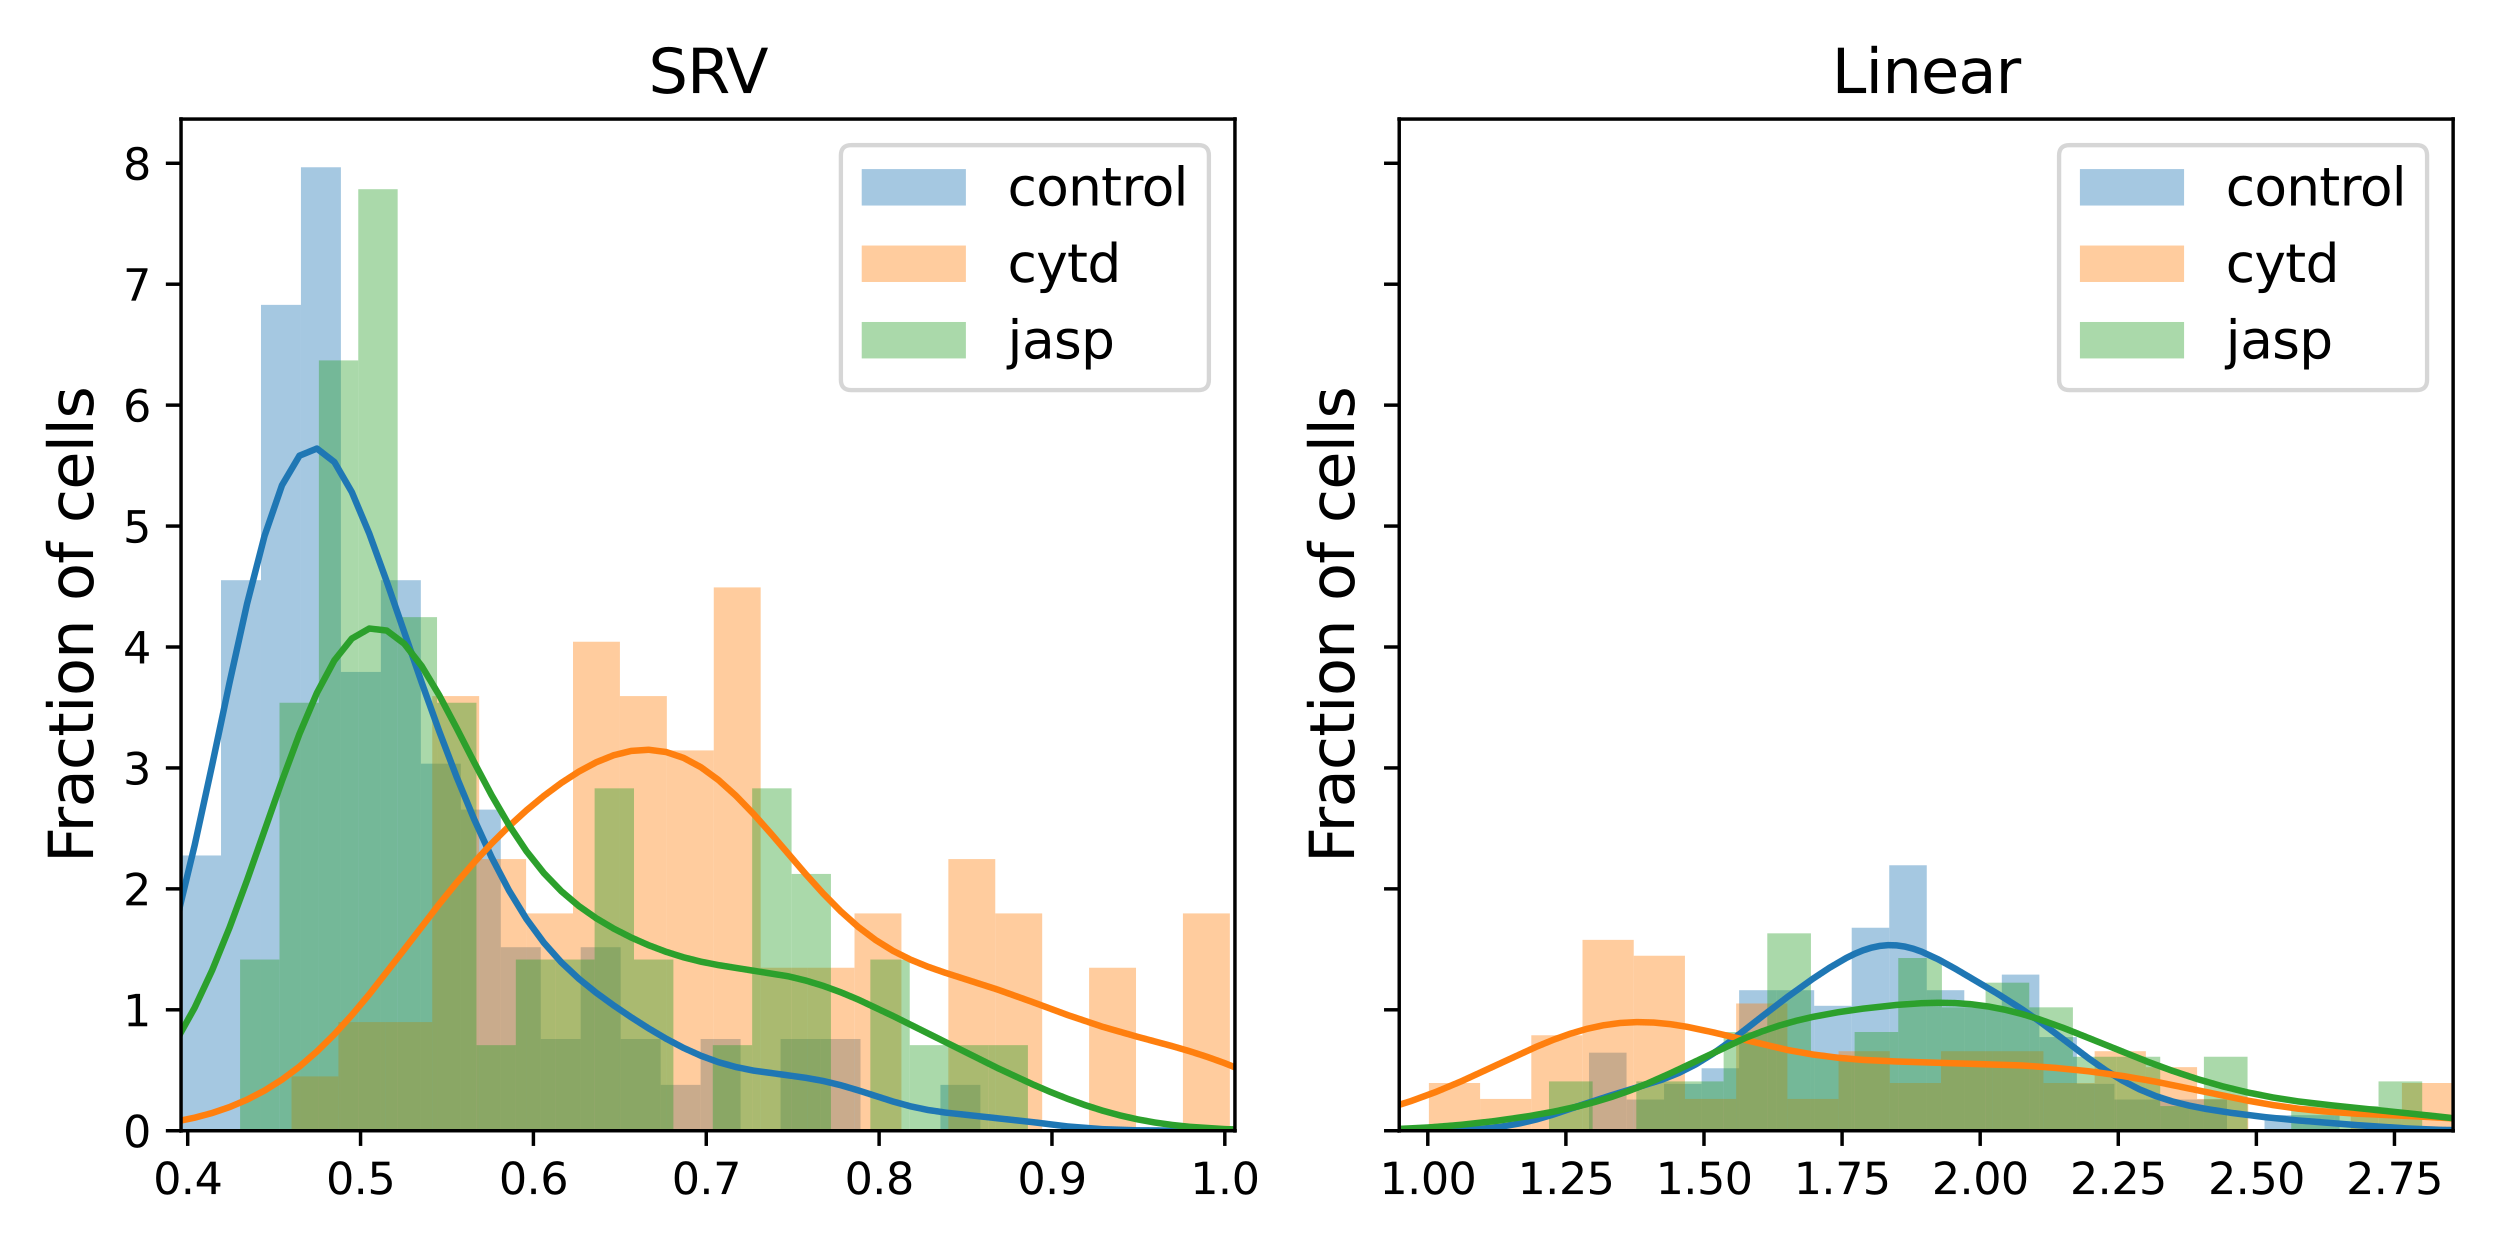 <?xml version="1.0" encoding="utf-8" standalone="no"?>
<!DOCTYPE svg PUBLIC "-//W3C//DTD SVG 1.1//EN"
  "http://www.w3.org/Graphics/SVG/1.1/DTD/svg11.dtd">
<svg xmlns:xlink="http://www.w3.org/1999/xlink" width="576pt" height="288pt" viewBox="0 0 576 288" xmlns="http://www.w3.org/2000/svg" version="1.1">
 <defs>
  <style type="text/css">*{stroke-linejoin: round; stroke-linecap: butt}</style>
 </defs>
 <g id="figure_1">
  <g id="patch_1">
   <path d="M 0 288 
L 576 288 
L 576 0 
L 0 0 
z
" style="fill: #ffffff"/>
  </g>
  <g id="axes_1">
   <g id="patch_2">
    <path d="M 41.712 260.522 
L 284.53 260.522 
L 284.53 27.438 
L 41.712 27.438 
z
" style="fill: #ffffff"/>
   </g>
   <g id="patch_3">
    <path d="M 41.712 260.522 
L 50.92 260.522 
L 50.92 197.098 
L 41.712 197.098 
z
" clip-path="url(#p512ca6c17d)" style="fill: #1f77b4; opacity: 0.4"/>
   </g>
   <g id="patch_4">
    <path d="M 50.92 260.522 
L 60.129 260.522 
L 60.129 133.673 
L 50.92 133.673 
z
" clip-path="url(#p512ca6c17d)" style="fill: #1f77b4; opacity: 0.4"/>
   </g>
   <g id="patch_5">
    <path d="M 60.129 260.522 
L 69.338 260.522 
L 69.338 70.249 
L 60.129 70.249 
z
" clip-path="url(#p512ca6c17d)" style="fill: #1f77b4; opacity: 0.4"/>
   </g>
   <g id="patch_6">
    <path d="M 69.338 260.522 
L 78.546 260.522 
L 78.546 38.537 
L 69.338 38.537 
z
" clip-path="url(#p512ca6c17d)" style="fill: #1f77b4; opacity: 0.4"/>
   </g>
   <g id="patch_7">
    <path d="M 78.546 260.522 
L 87.755 260.522 
L 87.755 154.815 
L 78.546 154.815 
z
" clip-path="url(#p512ca6c17d)" style="fill: #1f77b4; opacity: 0.4"/>
   </g>
   <g id="patch_8">
    <path d="M 87.755 260.522 
L 96.963 260.522 
L 96.963 133.673 
L 87.755 133.673 
z
" clip-path="url(#p512ca6c17d)" style="fill: #1f77b4; opacity: 0.4"/>
   </g>
   <g id="patch_9">
    <path d="M 96.963 260.522 
L 106.172 260.522 
L 106.172 175.956 
L 96.963 175.956 
z
" clip-path="url(#p512ca6c17d)" style="fill: #1f77b4; opacity: 0.4"/>
   </g>
   <g id="patch_10">
    <path d="M 106.172 260.522 
L 115.38 260.522 
L 115.38 186.527 
L 106.172 186.527 
z
" clip-path="url(#p512ca6c17d)" style="fill: #1f77b4; opacity: 0.4"/>
   </g>
   <g id="patch_11">
    <path d="M 115.38 260.522 
L 124.589 260.522 
L 124.589 218.239 
L 115.38 218.239 
z
" clip-path="url(#p512ca6c17d)" style="fill: #1f77b4; opacity: 0.4"/>
   </g>
   <g id="patch_12">
    <path d="M 124.589 260.522 
L 133.798 260.522 
L 133.798 239.38 
L 124.589 239.38 
z
" clip-path="url(#p512ca6c17d)" style="fill: #1f77b4; opacity: 0.4"/>
   </g>
   <g id="patch_13">
    <path d="M 133.798 260.522 
L 143.006 260.522 
L 143.006 218.239 
L 133.798 218.239 
z
" clip-path="url(#p512ca6c17d)" style="fill: #1f77b4; opacity: 0.4"/>
   </g>
   <g id="patch_14">
    <path d="M 143.006 260.522 
L 152.215 260.522 
L 152.215 239.38 
L 143.006 239.38 
z
" clip-path="url(#p512ca6c17d)" style="fill: #1f77b4; opacity: 0.4"/>
   </g>
   <g id="patch_15">
    <path d="M 152.215 260.522 
L 161.423 260.522 
L 161.423 249.951 
L 152.215 249.951 
z
" clip-path="url(#p512ca6c17d)" style="fill: #1f77b4; opacity: 0.4"/>
   </g>
   <g id="patch_16">
    <path d="M 161.423 260.522 
L 170.632 260.522 
L 170.632 239.38 
L 161.423 239.38 
z
" clip-path="url(#p512ca6c17d)" style="fill: #1f77b4; opacity: 0.4"/>
   </g>
   <g id="patch_17">
    <path d="M 170.632 260.522 
L 179.841 260.522 
L 179.841 260.522 
L 170.632 260.522 
z
" clip-path="url(#p512ca6c17d)" style="fill: #1f77b4; opacity: 0.4"/>
   </g>
   <g id="patch_18">
    <path d="M 179.841 260.522 
L 189.049 260.522 
L 189.049 239.38 
L 179.841 239.38 
z
" clip-path="url(#p512ca6c17d)" style="fill: #1f77b4; opacity: 0.4"/>
   </g>
   <g id="patch_19">
    <path d="M 189.049 260.522 
L 198.258 260.522 
L 198.258 239.38 
L 189.049 239.38 
z
" clip-path="url(#p512ca6c17d)" style="fill: #1f77b4; opacity: 0.4"/>
   </g>
   <g id="patch_20">
    <path d="M 198.258 260.522 
L 207.466 260.522 
L 207.466 260.522 
L 198.258 260.522 
z
" clip-path="url(#p512ca6c17d)" style="fill: #1f77b4; opacity: 0.4"/>
   </g>
   <g id="patch_21">
    <path d="M 207.466 260.522 
L 216.675 260.522 
L 216.675 260.522 
L 207.466 260.522 
z
" clip-path="url(#p512ca6c17d)" style="fill: #1f77b4; opacity: 0.4"/>
   </g>
   <g id="patch_22">
    <path d="M 216.675 260.522 
L 225.883 260.522 
L 225.883 249.951 
L 216.675 249.951 
z
" clip-path="url(#p512ca6c17d)" style="fill: #1f77b4; opacity: 0.4"/>
   </g>
   <g id="patch_23">
    <path d="M 67.163 260.522 
L 77.973 260.522 
L 77.973 248.003 
L 67.163 248.003 
z
" clip-path="url(#p512ca6c17d)" style="fill: #ff7f0e; opacity: 0.4"/>
   </g>
   <g id="patch_24">
    <path d="M 77.973 260.522 
L 88.783 260.522 
L 88.783 235.484 
L 77.973 235.484 
z
" clip-path="url(#p512ca6c17d)" style="fill: #ff7f0e; opacity: 0.4"/>
   </g>
   <g id="patch_25">
    <path d="M 88.783 260.522 
L 99.592 260.522 
L 99.592 235.484 
L 88.783 235.484 
z
" clip-path="url(#p512ca6c17d)" style="fill: #ff7f0e; opacity: 0.4"/>
   </g>
   <g id="patch_26">
    <path d="M 99.592 260.522 
L 110.402 260.522 
L 110.402 160.369 
L 99.592 160.369 
z
" clip-path="url(#p512ca6c17d)" style="fill: #ff7f0e; opacity: 0.4"/>
   </g>
   <g id="patch_27">
    <path d="M 110.402 260.522 
L 121.212 260.522 
L 121.212 197.926 
L 110.402 197.926 
z
" clip-path="url(#p512ca6c17d)" style="fill: #ff7f0e; opacity: 0.4"/>
   </g>
   <g id="patch_28">
    <path d="M 121.212 260.522 
L 132.022 260.522 
L 132.022 210.446 
L 121.212 210.446 
z
" clip-path="url(#p512ca6c17d)" style="fill: #ff7f0e; opacity: 0.4"/>
   </g>
   <g id="patch_29">
    <path d="M 132.022 260.522 
L 142.831 260.522 
L 142.831 147.85 
L 132.022 147.85 
z
" clip-path="url(#p512ca6c17d)" style="fill: #ff7f0e; opacity: 0.4"/>
   </g>
   <g id="patch_30">
    <path d="M 142.831 260.522 
L 153.641 260.522 
L 153.641 160.369 
L 142.831 160.369 
z
" clip-path="url(#p512ca6c17d)" style="fill: #ff7f0e; opacity: 0.4"/>
   </g>
   <g id="patch_31">
    <path d="M 153.641 260.522 
L 164.451 260.522 
L 164.451 172.888 
L 153.641 172.888 
z
" clip-path="url(#p512ca6c17d)" style="fill: #ff7f0e; opacity: 0.4"/>
   </g>
   <g id="patch_32">
    <path d="M 164.451 260.522 
L 175.261 260.522 
L 175.261 135.331 
L 164.451 135.331 
z
" clip-path="url(#p512ca6c17d)" style="fill: #ff7f0e; opacity: 0.4"/>
   </g>
   <g id="patch_33">
    <path d="M 175.261 260.522 
L 186.07 260.522 
L 186.07 222.965 
L 175.261 222.965 
z
" clip-path="url(#p512ca6c17d)" style="fill: #ff7f0e; opacity: 0.4"/>
   </g>
   <g id="patch_34">
    <path d="M 186.07 260.522 
L 196.88 260.522 
L 196.88 222.965 
L 186.07 222.965 
z
" clip-path="url(#p512ca6c17d)" style="fill: #ff7f0e; opacity: 0.4"/>
   </g>
   <g id="patch_35">
    <path d="M 196.88 260.522 
L 207.69 260.522 
L 207.69 210.446 
L 196.88 210.446 
z
" clip-path="url(#p512ca6c17d)" style="fill: #ff7f0e; opacity: 0.4"/>
   </g>
   <g id="patch_36">
    <path d="M 207.69 260.522 
L 218.499 260.522 
L 218.499 260.522 
L 207.69 260.522 
z
" clip-path="url(#p512ca6c17d)" style="fill: #ff7f0e; opacity: 0.4"/>
   </g>
   <g id="patch_37">
    <path d="M 218.499 260.522 
L 229.309 260.522 
L 229.309 197.926 
L 218.499 197.926 
z
" clip-path="url(#p512ca6c17d)" style="fill: #ff7f0e; opacity: 0.4"/>
   </g>
   <g id="patch_38">
    <path d="M 229.309 260.522 
L 240.119 260.522 
L 240.119 210.446 
L 229.309 210.446 
z
" clip-path="url(#p512ca6c17d)" style="fill: #ff7f0e; opacity: 0.4"/>
   </g>
   <g id="patch_39">
    <path d="M 240.119 260.522 
L 250.929 260.522 
L 250.929 260.522 
L 240.119 260.522 
z
" clip-path="url(#p512ca6c17d)" style="fill: #ff7f0e; opacity: 0.4"/>
   </g>
   <g id="patch_40">
    <path d="M 250.929 260.522 
L 261.738 260.522 
L 261.738 222.965 
L 250.929 222.965 
z
" clip-path="url(#p512ca6c17d)" style="fill: #ff7f0e; opacity: 0.4"/>
   </g>
   <g id="patch_41">
    <path d="M 261.738 260.522 
L 272.548 260.522 
L 272.548 260.522 
L 261.738 260.522 
z
" clip-path="url(#p512ca6c17d)" style="fill: #ff7f0e; opacity: 0.4"/>
   </g>
   <g id="patch_42">
    <path d="M 272.548 260.522 
L 283.358 260.522 
L 283.358 210.446 
L 272.548 210.446 
z
" clip-path="url(#p512ca6c17d)" style="fill: #ff7f0e; opacity: 0.4"/>
   </g>
   <g id="patch_43">
    <path d="M 55.318 260.522 
L 64.393 260.522 
L 64.393 221.079 
L 55.318 221.079 
z
" clip-path="url(#p512ca6c17d)" style="fill: #2ca02c; opacity: 0.4"/>
   </g>
   <g id="patch_44">
    <path d="M 64.393 260.522 
L 73.469 260.522 
L 73.469 161.914 
L 64.393 161.914 
z
" clip-path="url(#p512ca6c17d)" style="fill: #2ca02c; opacity: 0.4"/>
   </g>
   <g id="patch_45">
    <path d="M 73.469 260.522 
L 82.544 260.522 
L 82.544 83.029 
L 73.469 83.029 
z
" clip-path="url(#p512ca6c17d)" style="fill: #2ca02c; opacity: 0.4"/>
   </g>
   <g id="patch_46">
    <path d="M 82.544 260.522 
L 91.62 260.522 
L 91.62 43.586 
L 82.544 43.586 
z
" clip-path="url(#p512ca6c17d)" style="fill: #2ca02c; opacity: 0.4"/>
   </g>
   <g id="patch_47">
    <path d="M 91.62 260.522 
L 100.695 260.522 
L 100.695 142.193 
L 91.62 142.193 
z
" clip-path="url(#p512ca6c17d)" style="fill: #2ca02c; opacity: 0.4"/>
   </g>
   <g id="patch_48">
    <path d="M 100.695 260.522 
L 109.771 260.522 
L 109.771 161.914 
L 100.695 161.914 
z
" clip-path="url(#p512ca6c17d)" style="fill: #2ca02c; opacity: 0.4"/>
   </g>
   <g id="patch_49">
    <path d="M 109.771 260.522 
L 118.846 260.522 
L 118.846 240.8 
L 109.771 240.8 
z
" clip-path="url(#p512ca6c17d)" style="fill: #2ca02c; opacity: 0.4"/>
   </g>
   <g id="patch_50">
    <path d="M 118.846 260.522 
L 127.922 260.522 
L 127.922 221.079 
L 118.846 221.079 
z
" clip-path="url(#p512ca6c17d)" style="fill: #2ca02c; opacity: 0.4"/>
   </g>
   <g id="patch_51">
    <path d="M 127.922 260.522 
L 136.997 260.522 
L 136.997 221.079 
L 127.922 221.079 
z
" clip-path="url(#p512ca6c17d)" style="fill: #2ca02c; opacity: 0.4"/>
   </g>
   <g id="patch_52">
    <path d="M 136.997 260.522 
L 146.073 260.522 
L 146.073 181.636 
L 136.997 181.636 
z
" clip-path="url(#p512ca6c17d)" style="fill: #2ca02c; opacity: 0.4"/>
   </g>
   <g id="patch_53">
    <path d="M 146.073 260.522 
L 155.148 260.522 
L 155.148 221.079 
L 146.073 221.079 
z
" clip-path="url(#p512ca6c17d)" style="fill: #2ca02c; opacity: 0.4"/>
   </g>
   <g id="patch_54">
    <path d="M 155.148 260.522 
L 164.224 260.522 
L 164.224 260.522 
L 155.148 260.522 
z
" clip-path="url(#p512ca6c17d)" style="fill: #2ca02c; opacity: 0.4"/>
   </g>
   <g id="patch_55">
    <path d="M 164.224 260.522 
L 173.299 260.522 
L 173.299 240.8 
L 164.224 240.8 
z
" clip-path="url(#p512ca6c17d)" style="fill: #2ca02c; opacity: 0.4"/>
   </g>
   <g id="patch_56">
    <path d="M 173.299 260.522 
L 182.375 260.522 
L 182.375 181.636 
L 173.299 181.636 
z
" clip-path="url(#p512ca6c17d)" style="fill: #2ca02c; opacity: 0.4"/>
   </g>
   <g id="patch_57">
    <path d="M 182.375 260.522 
L 191.45 260.522 
L 191.45 201.357 
L 182.375 201.357 
z
" clip-path="url(#p512ca6c17d)" style="fill: #2ca02c; opacity: 0.4"/>
   </g>
   <g id="patch_58">
    <path d="M 191.45 260.522 
L 200.526 260.522 
L 200.526 260.522 
L 191.45 260.522 
z
" clip-path="url(#p512ca6c17d)" style="fill: #2ca02c; opacity: 0.4"/>
   </g>
   <g id="patch_59">
    <path d="M 200.526 260.522 
L 209.601 260.522 
L 209.601 221.079 
L 200.526 221.079 
z
" clip-path="url(#p512ca6c17d)" style="fill: #2ca02c; opacity: 0.4"/>
   </g>
   <g id="patch_60">
    <path d="M 209.601 260.522 
L 218.677 260.522 
L 218.677 240.8 
L 209.601 240.8 
z
" clip-path="url(#p512ca6c17d)" style="fill: #2ca02c; opacity: 0.4"/>
   </g>
   <g id="patch_61">
    <path d="M 218.677 260.522 
L 227.752 260.522 
L 227.752 240.8 
L 218.677 240.8 
z
" clip-path="url(#p512ca6c17d)" style="fill: #2ca02c; opacity: 0.4"/>
   </g>
   <g id="patch_62">
    <path d="M 227.752 260.522 
L 236.828 260.522 
L 236.828 240.8 
L 227.752 240.8 
z
" clip-path="url(#p512ca6c17d)" style="fill: #2ca02c; opacity: 0.4"/>
   </g>
   <g id="matplotlib.axis_1">
    <g id="xtick_1">
     <g id="line2d_1">
      <defs>
       <path id="m8dbcb9bf63" d="M 0 0 
L 0 3.5 
" style="stroke: #000000; stroke-width: 0.8"/>
      </defs>
      <g>
       <use xlink:href="#m8dbcb9bf63" x="43.248" y="260.522" style="stroke: #000000; stroke-width: 0.8"/>
      </g>
     </g>
     <g id="text_1">
      <!-- 0.4 -->
      <g transform="translate(35.296 275.12) scale(0.1 -0.1)">
       <defs>
        <path id="DejaVuSans-30" d="M 2034 4250 
Q 1547 4250 1301 3770 
Q 1056 3291 1056 2328 
Q 1056 1369 1301 889 
Q 1547 409 2034 409 
Q 2525 409 2770 889 
Q 3016 1369 3016 2328 
Q 3016 3291 2770 3770 
Q 2525 4250 2034 4250 
z
M 2034 4750 
Q 2819 4750 3233 4129 
Q 3647 3509 3647 2328 
Q 3647 1150 3233 529 
Q 2819 -91 2034 -91 
Q 1250 -91 836 529 
Q 422 1150 422 2328 
Q 422 3509 836 4129 
Q 1250 4750 2034 4750 
z
" transform="scale(0.016)"/>
        <path id="DejaVuSans-2e" d="M 684 794 
L 1344 794 
L 1344 0 
L 684 0 
L 684 794 
z
" transform="scale(0.016)"/>
        <path id="DejaVuSans-34" d="M 2419 4116 
L 825 1625 
L 2419 1625 
L 2419 4116 
z
M 2253 4666 
L 3047 4666 
L 3047 1625 
L 3713 1625 
L 3713 1100 
L 3047 1100 
L 3047 0 
L 2419 0 
L 2419 1100 
L 313 1100 
L 313 1709 
L 2253 4666 
z
" transform="scale(0.016)"/>
       </defs>
       <use xlink:href="#DejaVuSans-30"/>
       <use xlink:href="#DejaVuSans-2e" x="63.623"/>
       <use xlink:href="#DejaVuSans-34" x="95.41"/>
      </g>
     </g>
    </g>
    <g id="xtick_2">
     <g id="line2d_2">
      <g>
       <use xlink:href="#m8dbcb9bf63" x="83.073" y="260.522" style="stroke: #000000; stroke-width: 0.8"/>
      </g>
     </g>
     <g id="text_2">
      <!-- 0.5 -->
      <g transform="translate(75.121 275.12) scale(0.1 -0.1)">
       <defs>
        <path id="DejaVuSans-35" d="M 691 4666 
L 3169 4666 
L 3169 4134 
L 1269 4134 
L 1269 2991 
Q 1406 3038 1543 3061 
Q 1681 3084 1819 3084 
Q 2600 3084 3056 2656 
Q 3513 2228 3513 1497 
Q 3513 744 3044 326 
Q 2575 -91 1722 -91 
Q 1428 -91 1123 -41 
Q 819 9 494 109 
L 494 744 
Q 775 591 1075 516 
Q 1375 441 1709 441 
Q 2250 441 2565 725 
Q 2881 1009 2881 1497 
Q 2881 1984 2565 2268 
Q 2250 2553 1709 2553 
Q 1456 2553 1204 2497 
Q 953 2441 691 2322 
L 691 4666 
z
" transform="scale(0.016)"/>
       </defs>
       <use xlink:href="#DejaVuSans-30"/>
       <use xlink:href="#DejaVuSans-2e" x="63.623"/>
       <use xlink:href="#DejaVuSans-35" x="95.41"/>
      </g>
     </g>
    </g>
    <g id="xtick_3">
     <g id="line2d_3">
      <g>
       <use xlink:href="#m8dbcb9bf63" x="122.898" y="260.522" style="stroke: #000000; stroke-width: 0.8"/>
      </g>
     </g>
     <g id="text_3">
      <!-- 0.6 -->
      <g transform="translate(114.946 275.12) scale(0.1 -0.1)">
       <defs>
        <path id="DejaVuSans-36" d="M 2113 2584 
Q 1688 2584 1439 2293 
Q 1191 2003 1191 1497 
Q 1191 994 1439 701 
Q 1688 409 2113 409 
Q 2538 409 2786 701 
Q 3034 994 3034 1497 
Q 3034 2003 2786 2293 
Q 2538 2584 2113 2584 
z
M 3366 4563 
L 3366 3988 
Q 3128 4100 2886 4159 
Q 2644 4219 2406 4219 
Q 1781 4219 1451 3797 
Q 1122 3375 1075 2522 
Q 1259 2794 1537 2939 
Q 1816 3084 2150 3084 
Q 2853 3084 3261 2657 
Q 3669 2231 3669 1497 
Q 3669 778 3244 343 
Q 2819 -91 2113 -91 
Q 1303 -91 875 529 
Q 447 1150 447 2328 
Q 447 3434 972 4092 
Q 1497 4750 2381 4750 
Q 2619 4750 2861 4703 
Q 3103 4656 3366 4563 
z
" transform="scale(0.016)"/>
       </defs>
       <use xlink:href="#DejaVuSans-30"/>
       <use xlink:href="#DejaVuSans-2e" x="63.623"/>
       <use xlink:href="#DejaVuSans-36" x="95.41"/>
      </g>
     </g>
    </g>
    <g id="xtick_4">
     <g id="line2d_4">
      <g>
       <use xlink:href="#m8dbcb9bf63" x="162.723" y="260.522" style="stroke: #000000; stroke-width: 0.8"/>
      </g>
     </g>
     <g id="text_4">
      <!-- 0.7 -->
      <g transform="translate(154.771 275.12) scale(0.1 -0.1)">
       <defs>
        <path id="DejaVuSans-37" d="M 525 4666 
L 3525 4666 
L 3525 4397 
L 1831 0 
L 1172 0 
L 2766 4134 
L 525 4134 
L 525 4666 
z
" transform="scale(0.016)"/>
       </defs>
       <use xlink:href="#DejaVuSans-30"/>
       <use xlink:href="#DejaVuSans-2e" x="63.623"/>
       <use xlink:href="#DejaVuSans-37" x="95.41"/>
      </g>
     </g>
    </g>
    <g id="xtick_5">
     <g id="line2d_5">
      <g>
       <use xlink:href="#m8dbcb9bf63" x="202.548" y="260.522" style="stroke: #000000; stroke-width: 0.8"/>
      </g>
     </g>
     <g id="text_5">
      <!-- 0.8 -->
      <g transform="translate(194.596 275.12) scale(0.1 -0.1)">
       <defs>
        <path id="DejaVuSans-38" d="M 2034 2216 
Q 1584 2216 1326 1975 
Q 1069 1734 1069 1313 
Q 1069 891 1326 650 
Q 1584 409 2034 409 
Q 2484 409 2743 651 
Q 3003 894 3003 1313 
Q 3003 1734 2745 1975 
Q 2488 2216 2034 2216 
z
M 1403 2484 
Q 997 2584 770 2862 
Q 544 3141 544 3541 
Q 544 4100 942 4425 
Q 1341 4750 2034 4750 
Q 2731 4750 3128 4425 
Q 3525 4100 3525 3541 
Q 3525 3141 3298 2862 
Q 3072 2584 2669 2484 
Q 3125 2378 3379 2068 
Q 3634 1759 3634 1313 
Q 3634 634 3220 271 
Q 2806 -91 2034 -91 
Q 1263 -91 848 271 
Q 434 634 434 1313 
Q 434 1759 690 2068 
Q 947 2378 1403 2484 
z
M 1172 3481 
Q 1172 3119 1398 2916 
Q 1625 2713 2034 2713 
Q 2441 2713 2670 2916 
Q 2900 3119 2900 3481 
Q 2900 3844 2670 4047 
Q 2441 4250 2034 4250 
Q 1625 4250 1398 4047 
Q 1172 3844 1172 3481 
z
" transform="scale(0.016)"/>
       </defs>
       <use xlink:href="#DejaVuSans-30"/>
       <use xlink:href="#DejaVuSans-2e" x="63.623"/>
       <use xlink:href="#DejaVuSans-38" x="95.41"/>
      </g>
     </g>
    </g>
    <g id="xtick_6">
     <g id="line2d_6">
      <g>
       <use xlink:href="#m8dbcb9bf63" x="242.373" y="260.522" style="stroke: #000000; stroke-width: 0.8"/>
      </g>
     </g>
     <g id="text_6">
      <!-- 0.9 -->
      <g transform="translate(234.421 275.12) scale(0.1 -0.1)">
       <defs>
        <path id="DejaVuSans-39" d="M 703 97 
L 703 672 
Q 941 559 1184 500 
Q 1428 441 1663 441 
Q 2288 441 2617 861 
Q 2947 1281 2994 2138 
Q 2813 1869 2534 1725 
Q 2256 1581 1919 1581 
Q 1219 1581 811 2004 
Q 403 2428 403 3163 
Q 403 3881 828 4315 
Q 1253 4750 1959 4750 
Q 2769 4750 3195 4129 
Q 3622 3509 3622 2328 
Q 3622 1225 3098 567 
Q 2575 -91 1691 -91 
Q 1453 -91 1209 -44 
Q 966 3 703 97 
z
M 1959 2075 
Q 2384 2075 2632 2365 
Q 2881 2656 2881 3163 
Q 2881 3666 2632 3958 
Q 2384 4250 1959 4250 
Q 1534 4250 1286 3958 
Q 1038 3666 1038 3163 
Q 1038 2656 1286 2365 
Q 1534 2075 1959 2075 
z
" transform="scale(0.016)"/>
       </defs>
       <use xlink:href="#DejaVuSans-30"/>
       <use xlink:href="#DejaVuSans-2e" x="63.623"/>
       <use xlink:href="#DejaVuSans-39" x="95.41"/>
      </g>
     </g>
    </g>
    <g id="xtick_7">
     <g id="line2d_7">
      <g>
       <use xlink:href="#m8dbcb9bf63" x="282.198" y="260.522" style="stroke: #000000; stroke-width: 0.8"/>
      </g>
     </g>
     <g id="text_7">
      <!-- 1.0 -->
      <g transform="translate(274.246 275.12) scale(0.1 -0.1)">
       <defs>
        <path id="DejaVuSans-31" d="M 794 531 
L 1825 531 
L 1825 4091 
L 703 3866 
L 703 4441 
L 1819 4666 
L 2450 4666 
L 2450 531 
L 3481 531 
L 3481 0 
L 794 0 
L 794 531 
z
" transform="scale(0.016)"/>
       </defs>
       <use xlink:href="#DejaVuSans-31"/>
       <use xlink:href="#DejaVuSans-2e" x="63.623"/>
       <use xlink:href="#DejaVuSans-30" x="95.41"/>
      </g>
     </g>
    </g>
   </g>
   <g id="matplotlib.axis_2">
    <g id="ytick_1">
     <g id="line2d_8">
      <defs>
       <path id="m1dd49e7f81" d="M 0 0 
L -3.5 0 
" style="stroke: #000000; stroke-width: 0.8"/>
      </defs>
      <g>
       <use xlink:href="#m1dd49e7f81" x="41.712" y="260.522" style="stroke: #000000; stroke-width: 0.8"/>
      </g>
     </g>
     <g id="text_8">
      <!-- 0 -->
      <g transform="translate(28.349 264.321) scale(0.1 -0.1)">
       <use xlink:href="#DejaVuSans-30"/>
      </g>
     </g>
    </g>
    <g id="ytick_2">
     <g id="line2d_9">
      <g>
       <use xlink:href="#m1dd49e7f81" x="41.712" y="232.658" style="stroke: #000000; stroke-width: 0.8"/>
      </g>
     </g>
     <g id="text_9">
      <!-- 1 -->
      <g transform="translate(28.349 236.457) scale(0.1 -0.1)">
       <use xlink:href="#DejaVuSans-31"/>
      </g>
     </g>
    </g>
    <g id="ytick_3">
     <g id="line2d_10">
      <g>
       <use xlink:href="#m1dd49e7f81" x="41.712" y="204.794" style="stroke: #000000; stroke-width: 0.8"/>
      </g>
     </g>
     <g id="text_10">
      <!-- 2 -->
      <g transform="translate(28.349 208.593) scale(0.1 -0.1)">
       <defs>
        <path id="DejaVuSans-32" d="M 1228 531 
L 3431 531 
L 3431 0 
L 469 0 
L 469 531 
Q 828 903 1448 1529 
Q 2069 2156 2228 2338 
Q 2531 2678 2651 2914 
Q 2772 3150 2772 3378 
Q 2772 3750 2511 3984 
Q 2250 4219 1831 4219 
Q 1534 4219 1204 4116 
Q 875 4013 500 3803 
L 500 4441 
Q 881 4594 1212 4672 
Q 1544 4750 1819 4750 
Q 2544 4750 2975 4387 
Q 3406 4025 3406 3419 
Q 3406 3131 3298 2873 
Q 3191 2616 2906 2266 
Q 2828 2175 2409 1742 
Q 1991 1309 1228 531 
z
" transform="scale(0.016)"/>
       </defs>
       <use xlink:href="#DejaVuSans-32"/>
      </g>
     </g>
    </g>
    <g id="ytick_4">
     <g id="line2d_11">
      <g>
       <use xlink:href="#m1dd49e7f81" x="41.712" y="176.929" style="stroke: #000000; stroke-width: 0.8"/>
      </g>
     </g>
     <g id="text_11">
      <!-- 3 -->
      <g transform="translate(28.349 180.729) scale(0.1 -0.1)">
       <defs>
        <path id="DejaVuSans-33" d="M 2597 2516 
Q 3050 2419 3304 2112 
Q 3559 1806 3559 1356 
Q 3559 666 3084 287 
Q 2609 -91 1734 -91 
Q 1441 -91 1130 -33 
Q 819 25 488 141 
L 488 750 
Q 750 597 1062 519 
Q 1375 441 1716 441 
Q 2309 441 2620 675 
Q 2931 909 2931 1356 
Q 2931 1769 2642 2001 
Q 2353 2234 1838 2234 
L 1294 2234 
L 1294 2753 
L 1863 2753 
Q 2328 2753 2575 2939 
Q 2822 3125 2822 3475 
Q 2822 3834 2567 4026 
Q 2313 4219 1838 4219 
Q 1578 4219 1281 4162 
Q 984 4106 628 3988 
L 628 4550 
Q 988 4650 1302 4700 
Q 1616 4750 1894 4750 
Q 2613 4750 3031 4423 
Q 3450 4097 3450 3541 
Q 3450 3153 3228 2886 
Q 3006 2619 2597 2516 
z
" transform="scale(0.016)"/>
       </defs>
       <use xlink:href="#DejaVuSans-33"/>
      </g>
     </g>
    </g>
    <g id="ytick_5">
     <g id="line2d_12">
      <g>
       <use xlink:href="#m1dd49e7f81" x="41.712" y="149.065" style="stroke: #000000; stroke-width: 0.8"/>
      </g>
     </g>
     <g id="text_12">
      <!-- 4 -->
      <g transform="translate(28.349 152.865) scale(0.1 -0.1)">
       <use xlink:href="#DejaVuSans-34"/>
      </g>
     </g>
    </g>
    <g id="ytick_6">
     <g id="line2d_13">
      <g>
       <use xlink:href="#m1dd49e7f81" x="41.712" y="121.201" style="stroke: #000000; stroke-width: 0.8"/>
      </g>
     </g>
     <g id="text_13">
      <!-- 5 -->
      <g transform="translate(28.349 125) scale(0.1 -0.1)">
       <use xlink:href="#DejaVuSans-35"/>
      </g>
     </g>
    </g>
    <g id="ytick_7">
     <g id="line2d_14">
      <g>
       <use xlink:href="#m1dd49e7f81" x="41.712" y="93.337" style="stroke: #000000; stroke-width: 0.8"/>
      </g>
     </g>
     <g id="text_14">
      <!-- 6 -->
      <g transform="translate(28.349 97.136) scale(0.1 -0.1)">
       <use xlink:href="#DejaVuSans-36"/>
      </g>
     </g>
    </g>
    <g id="ytick_8">
     <g id="line2d_15">
      <g>
       <use xlink:href="#m1dd49e7f81" x="41.712" y="65.473" style="stroke: #000000; stroke-width: 0.8"/>
      </g>
     </g>
     <g id="text_15">
      <!-- 7 -->
      <g transform="translate(28.349 69.272) scale(0.1 -0.1)">
       <use xlink:href="#DejaVuSans-37"/>
      </g>
     </g>
    </g>
    <g id="ytick_9">
     <g id="line2d_16">
      <g>
       <use xlink:href="#m1dd49e7f81" x="41.712" y="37.609" style="stroke: #000000; stroke-width: 0.8"/>
      </g>
     </g>
     <g id="text_16">
      <!-- 8 -->
      <g transform="translate(28.349 41.408) scale(0.1 -0.1)">
       <use xlink:href="#DejaVuSans-38"/>
      </g>
     </g>
    </g>
    <g id="text_17">
     <!-- Fraction of cells -->
     <g transform="translate(21.438 198.812) rotate(-90) scale(0.14 -0.14)">
      <defs>
       <path id="DejaVuSans-46" d="M 628 4666 
L 3309 4666 
L 3309 4134 
L 1259 4134 
L 1259 2759 
L 3109 2759 
L 3109 2228 
L 1259 2228 
L 1259 0 
L 628 0 
L 628 4666 
z
" transform="scale(0.016)"/>
       <path id="DejaVuSans-72" d="M 2631 2963 
Q 2534 3019 2420 3045 
Q 2306 3072 2169 3072 
Q 1681 3072 1420 2755 
Q 1159 2438 1159 1844 
L 1159 0 
L 581 0 
L 581 3500 
L 1159 3500 
L 1159 2956 
Q 1341 3275 1631 3429 
Q 1922 3584 2338 3584 
Q 2397 3584 2469 3576 
Q 2541 3569 2628 3553 
L 2631 2963 
z
" transform="scale(0.016)"/>
       <path id="DejaVuSans-61" d="M 2194 1759 
Q 1497 1759 1228 1600 
Q 959 1441 959 1056 
Q 959 750 1161 570 
Q 1363 391 1709 391 
Q 2188 391 2477 730 
Q 2766 1069 2766 1631 
L 2766 1759 
L 2194 1759 
z
M 3341 1997 
L 3341 0 
L 2766 0 
L 2766 531 
Q 2569 213 2275 61 
Q 1981 -91 1556 -91 
Q 1019 -91 701 211 
Q 384 513 384 1019 
Q 384 1609 779 1909 
Q 1175 2209 1959 2209 
L 2766 2209 
L 2766 2266 
Q 2766 2663 2505 2880 
Q 2244 3097 1772 3097 
Q 1472 3097 1187 3025 
Q 903 2953 641 2809 
L 641 3341 
Q 956 3463 1253 3523 
Q 1550 3584 1831 3584 
Q 2591 3584 2966 3190 
Q 3341 2797 3341 1997 
z
" transform="scale(0.016)"/>
       <path id="DejaVuSans-63" d="M 3122 3366 
L 3122 2828 
Q 2878 2963 2633 3030 
Q 2388 3097 2138 3097 
Q 1578 3097 1268 2742 
Q 959 2388 959 1747 
Q 959 1106 1268 751 
Q 1578 397 2138 397 
Q 2388 397 2633 464 
Q 2878 531 3122 666 
L 3122 134 
Q 2881 22 2623 -34 
Q 2366 -91 2075 -91 
Q 1284 -91 818 406 
Q 353 903 353 1747 
Q 353 2603 823 3093 
Q 1294 3584 2113 3584 
Q 2378 3584 2631 3529 
Q 2884 3475 3122 3366 
z
" transform="scale(0.016)"/>
       <path id="DejaVuSans-74" d="M 1172 4494 
L 1172 3500 
L 2356 3500 
L 2356 3053 
L 1172 3053 
L 1172 1153 
Q 1172 725 1289 603 
Q 1406 481 1766 481 
L 2356 481 
L 2356 0 
L 1766 0 
Q 1100 0 847 248 
Q 594 497 594 1153 
L 594 3053 
L 172 3053 
L 172 3500 
L 594 3500 
L 594 4494 
L 1172 4494 
z
" transform="scale(0.016)"/>
       <path id="DejaVuSans-69" d="M 603 3500 
L 1178 3500 
L 1178 0 
L 603 0 
L 603 3500 
z
M 603 4863 
L 1178 4863 
L 1178 4134 
L 603 4134 
L 603 4863 
z
" transform="scale(0.016)"/>
       <path id="DejaVuSans-6f" d="M 1959 3097 
Q 1497 3097 1228 2736 
Q 959 2375 959 1747 
Q 959 1119 1226 758 
Q 1494 397 1959 397 
Q 2419 397 2687 759 
Q 2956 1122 2956 1747 
Q 2956 2369 2687 2733 
Q 2419 3097 1959 3097 
z
M 1959 3584 
Q 2709 3584 3137 3096 
Q 3566 2609 3566 1747 
Q 3566 888 3137 398 
Q 2709 -91 1959 -91 
Q 1206 -91 779 398 
Q 353 888 353 1747 
Q 353 2609 779 3096 
Q 1206 3584 1959 3584 
z
" transform="scale(0.016)"/>
       <path id="DejaVuSans-6e" d="M 3513 2113 
L 3513 0 
L 2938 0 
L 2938 2094 
Q 2938 2591 2744 2837 
Q 2550 3084 2163 3084 
Q 1697 3084 1428 2787 
Q 1159 2491 1159 1978 
L 1159 0 
L 581 0 
L 581 3500 
L 1159 3500 
L 1159 2956 
Q 1366 3272 1645 3428 
Q 1925 3584 2291 3584 
Q 2894 3584 3203 3211 
Q 3513 2838 3513 2113 
z
" transform="scale(0.016)"/>
       <path id="DejaVuSans-20" transform="scale(0.016)"/>
       <path id="DejaVuSans-66" d="M 2375 4863 
L 2375 4384 
L 1825 4384 
Q 1516 4384 1395 4259 
Q 1275 4134 1275 3809 
L 1275 3500 
L 2222 3500 
L 2222 3053 
L 1275 3053 
L 1275 0 
L 697 0 
L 697 3053 
L 147 3053 
L 147 3500 
L 697 3500 
L 697 3744 
Q 697 4328 969 4595 
Q 1241 4863 1831 4863 
L 2375 4863 
z
" transform="scale(0.016)"/>
       <path id="DejaVuSans-65" d="M 3597 1894 
L 3597 1613 
L 953 1613 
Q 991 1019 1311 708 
Q 1631 397 2203 397 
Q 2534 397 2845 478 
Q 3156 559 3463 722 
L 3463 178 
Q 3153 47 2828 -22 
Q 2503 -91 2169 -91 
Q 1331 -91 842 396 
Q 353 884 353 1716 
Q 353 2575 817 3079 
Q 1281 3584 2069 3584 
Q 2775 3584 3186 3129 
Q 3597 2675 3597 1894 
z
M 3022 2063 
Q 3016 2534 2758 2815 
Q 2500 3097 2075 3097 
Q 1594 3097 1305 2825 
Q 1016 2553 972 2059 
L 3022 2063 
z
" transform="scale(0.016)"/>
       <path id="DejaVuSans-6c" d="M 603 4863 
L 1178 4863 
L 1178 0 
L 603 0 
L 603 4863 
z
" transform="scale(0.016)"/>
       <path id="DejaVuSans-73" d="M 2834 3397 
L 2834 2853 
Q 2591 2978 2328 3040 
Q 2066 3103 1784 3103 
Q 1356 3103 1142 2972 
Q 928 2841 928 2578 
Q 928 2378 1081 2264 
Q 1234 2150 1697 2047 
L 1894 2003 
Q 2506 1872 2764 1633 
Q 3022 1394 3022 966 
Q 3022 478 2636 193 
Q 2250 -91 1575 -91 
Q 1294 -91 989 -36 
Q 684 19 347 128 
L 347 722 
Q 666 556 975 473 
Q 1284 391 1588 391 
Q 1994 391 2212 530 
Q 2431 669 2431 922 
Q 2431 1156 2273 1281 
Q 2116 1406 1581 1522 
L 1381 1569 
Q 847 1681 609 1914 
Q 372 2147 372 2553 
Q 372 3047 722 3315 
Q 1072 3584 1716 3584 
Q 2034 3584 2315 3537 
Q 2597 3491 2834 3397 
z
" transform="scale(0.016)"/>
      </defs>
      <use xlink:href="#DejaVuSans-46"/>
      <use xlink:href="#DejaVuSans-72" x="50.27"/>
      <use xlink:href="#DejaVuSans-61" x="91.383"/>
      <use xlink:href="#DejaVuSans-63" x="152.662"/>
      <use xlink:href="#DejaVuSans-74" x="207.643"/>
      <use xlink:href="#DejaVuSans-69" x="246.852"/>
      <use xlink:href="#DejaVuSans-6f" x="274.635"/>
      <use xlink:href="#DejaVuSans-6e" x="335.816"/>
      <use xlink:href="#DejaVuSans-20" x="399.195"/>
      <use xlink:href="#DejaVuSans-6f" x="430.982"/>
      <use xlink:href="#DejaVuSans-66" x="492.164"/>
      <use xlink:href="#DejaVuSans-20" x="527.369"/>
      <use xlink:href="#DejaVuSans-63" x="559.156"/>
      <use xlink:href="#DejaVuSans-65" x="614.137"/>
      <use xlink:href="#DejaVuSans-6c" x="675.66"/>
      <use xlink:href="#DejaVuSans-6c" x="703.443"/>
      <use xlink:href="#DejaVuSans-73" x="731.227"/>
     </g>
    </g>
   </g>
   <g id="line2d_17">
    <path d="M -1 260.435 
L 4.63 260.237 
L 8.652 259.866 
L 12.675 259.118 
L 16.698 257.718 
L 20.721 255.283 
L 24.743 251.337 
L 28.766 245.36 
L 32.789 236.878 
L 36.812 225.574 
L 40.834 211.407 
L 44.857 194.71 
L 48.88 176.249 
L 52.902 157.211 
L 56.925 139.089 
L 60.948 123.48 
L 64.971 111.798 
L 68.993 104.991 
L 73.016 103.342 
L 77.039 106.45 
L 81.062 113.379 
L 85.084 122.945 
L 89.107 134.001 
L 97.152 157.242 
L 101.175 168.433 
L 105.198 178.98 
L 109.221 188.708 
L 113.243 197.473 
L 117.266 205.163 
L 121.289 211.729 
L 125.312 217.208 
L 129.334 221.73 
L 133.357 225.498 
L 137.38 228.741 
L 141.402 231.658 
L 145.425 234.378 
L 149.448 236.941 
L 153.471 239.318 
L 157.493 241.444 
L 161.516 243.258 
L 165.539 244.726 
L 169.561 245.847 
L 173.584 246.664 
L 181.63 247.772 
L 185.652 248.329 
L 189.675 249.058 
L 193.698 250.026 
L 197.721 251.215 
L 205.766 253.798 
L 209.789 254.9 
L 213.811 255.746 
L 217.834 256.341 
L 237.948 258.545 
L 245.993 259.535 
L 254.039 260.165 
L 262.084 260.429 
L 274.152 260.515 
L 382.766 260.522 
L 577 260.522 
L 577 260.522 
" clip-path="url(#p512ca6c17d)" style="fill: none; stroke: #1f77b4; stroke-width: 1.5; stroke-linecap: square"/>
   </g>
   <g id="line2d_18">
    <path d="M -1 260.505 
L 12.675 260.408 
L 20.721 260.219 
L 28.766 259.804 
L 32.789 259.459 
L 36.812 258.985 
L 40.834 258.349 
L 44.857 257.513 
L 48.88 256.435 
L 52.902 255.067 
L 56.925 253.361 
L 60.948 251.268 
L 64.971 248.742 
L 68.993 245.748 
L 73.016 242.266 
L 77.039 238.299 
L 81.062 233.884 
L 85.084 229.087 
L 93.13 218.767 
L 101.175 208.334 
L 105.198 203.378 
L 109.221 198.708 
L 113.243 194.366 
L 117.266 190.365 
L 121.289 186.701 
L 125.312 183.37 
L 129.334 180.383 
L 133.357 177.778 
L 137.38 175.622 
L 141.402 174.001 
L 145.425 173.012 
L 149.448 172.745 
L 153.471 173.267 
L 157.493 174.616 
L 161.516 176.785 
L 165.539 179.725 
L 169.561 183.342 
L 173.584 187.5 
L 177.607 192.03 
L 185.652 201.419 
L 189.675 205.882 
L 193.698 209.965 
L 197.721 213.552 
L 201.743 216.589 
L 205.766 219.084 
L 209.789 221.101 
L 213.811 222.746 
L 217.834 224.146 
L 229.902 228.019 
L 237.948 230.894 
L 245.993 233.872 
L 254.039 236.577 
L 262.084 238.879 
L 270.13 241.045 
L 274.152 242.219 
L 278.175 243.518 
L 282.198 244.965 
L 290.243 248.246 
L 302.311 253.373 
L 306.334 254.88 
L 310.357 256.202 
L 314.38 257.317 
L 318.402 258.218 
L 322.425 258.919 
L 326.448 259.443 
L 330.471 259.82 
L 338.516 260.253 
L 346.561 260.432 
L 362.652 260.515 
L 499.425 260.522 
L 577 260.522 
L 577 260.522 
" clip-path="url(#p512ca6c17d)" style="fill: none; stroke: #ff7f0e; stroke-width: 1.5; stroke-linecap: square"/>
   </g>
   <g id="line2d_19">
    <path d="M -1 260.34 
L 4.63 260.118 
L 8.652 259.814 
L 12.675 259.32 
L 16.698 258.542 
L 20.721 257.359 
L 24.743 255.618 
L 28.766 253.139 
L 32.789 249.729 
L 36.812 245.194 
L 40.834 239.372 
L 44.857 232.159 
L 48.88 223.55 
L 52.902 213.669 
L 56.925 202.79 
L 64.971 179.894 
L 68.993 169.1 
L 73.016 159.646 
L 77.039 152.155 
L 81.062 147.117 
L 85.084 144.814 
L 89.107 145.281 
L 93.13 148.306 
L 97.152 153.457 
L 101.175 160.152 
L 105.198 167.742 
L 109.221 175.594 
L 113.243 183.172 
L 117.266 190.084 
L 121.289 196.105 
L 125.312 201.17 
L 129.334 205.339 
L 133.357 208.75 
L 137.38 211.571 
L 141.402 213.953 
L 145.425 216.004 
L 149.448 217.781 
L 153.471 219.302 
L 157.493 220.566 
L 161.516 221.576 
L 165.539 222.365 
L 181.63 224.946 
L 185.652 225.921 
L 189.675 227.145 
L 193.698 228.616 
L 197.721 230.298 
L 205.766 234.09 
L 229.902 246.113 
L 237.948 249.841 
L 241.971 251.569 
L 245.993 253.17 
L 250.016 254.619 
L 254.039 255.897 
L 258.061 256.991 
L 262.084 257.9 
L 266.107 258.63 
L 270.13 259.198 
L 274.152 259.624 
L 282.198 260.147 
L 290.243 260.385 
L 306.334 260.51 
L 386.789 260.522 
L 577 260.522 
L 577 260.522 
" clip-path="url(#p512ca6c17d)" style="fill: none; stroke: #2ca02c; stroke-width: 1.5; stroke-linecap: square"/>
   </g>
   <g id="patch_63">
    <path d="M 41.712 260.522 
L 41.712 27.438 
" style="fill: none; stroke: #000000; stroke-width: 0.8; stroke-linejoin: miter; stroke-linecap: square"/>
   </g>
   <g id="patch_64">
    <path d="M 284.53 260.522 
L 284.53 27.438 
" style="fill: none; stroke: #000000; stroke-width: 0.8; stroke-linejoin: miter; stroke-linecap: square"/>
   </g>
   <g id="patch_65">
    <path d="M 41.712 260.522 
L 284.53 260.522 
" style="fill: none; stroke: #000000; stroke-width: 0.8; stroke-linejoin: miter; stroke-linecap: square"/>
   </g>
   <g id="patch_66">
    <path d="M 41.712 27.438 
L 284.53 27.438 
" style="fill: none; stroke: #000000; stroke-width: 0.8; stroke-linejoin: miter; stroke-linecap: square"/>
   </g>
   <g id="text_18">
    <!-- SRV -->
    <g transform="translate(149.41 21.438) scale(0.14 -0.14)">
     <defs>
      <path id="DejaVuSans-53" d="M 3425 4513 
L 3425 3897 
Q 3066 4069 2747 4153 
Q 2428 4238 2131 4238 
Q 1616 4238 1336 4038 
Q 1056 3838 1056 3469 
Q 1056 3159 1242 3001 
Q 1428 2844 1947 2747 
L 2328 2669 
Q 3034 2534 3370 2195 
Q 3706 1856 3706 1288 
Q 3706 609 3251 259 
Q 2797 -91 1919 -91 
Q 1588 -91 1214 -16 
Q 841 59 441 206 
L 441 856 
Q 825 641 1194 531 
Q 1563 422 1919 422 
Q 2459 422 2753 634 
Q 3047 847 3047 1241 
Q 3047 1584 2836 1778 
Q 2625 1972 2144 2069 
L 1759 2144 
Q 1053 2284 737 2584 
Q 422 2884 422 3419 
Q 422 4038 858 4394 
Q 1294 4750 2059 4750 
Q 2388 4750 2728 4690 
Q 3069 4631 3425 4513 
z
" transform="scale(0.016)"/>
      <path id="DejaVuSans-52" d="M 2841 2188 
Q 3044 2119 3236 1894 
Q 3428 1669 3622 1275 
L 4263 0 
L 3584 0 
L 2988 1197 
Q 2756 1666 2539 1819 
Q 2322 1972 1947 1972 
L 1259 1972 
L 1259 0 
L 628 0 
L 628 4666 
L 2053 4666 
Q 2853 4666 3247 4331 
Q 3641 3997 3641 3322 
Q 3641 2881 3436 2590 
Q 3231 2300 2841 2188 
z
M 1259 4147 
L 1259 2491 
L 2053 2491 
Q 2509 2491 2742 2702 
Q 2975 2913 2975 3322 
Q 2975 3731 2742 3939 
Q 2509 4147 2053 4147 
L 1259 4147 
z
" transform="scale(0.016)"/>
      <path id="DejaVuSans-56" d="M 1831 0 
L 50 4666 
L 709 4666 
L 2188 738 
L 3669 4666 
L 4325 4666 
L 2547 0 
L 1831 0 
z
" transform="scale(0.016)"/>
     </defs>
     <use xlink:href="#DejaVuSans-53"/>
     <use xlink:href="#DejaVuSans-52" x="63.477"/>
     <use xlink:href="#DejaVuSans-56" x="127.459"/>
    </g>
   </g>
   <g id="legend_1">
    <g id="patch_67">
     <path d="M 196.14 89.879 
L 276.13 89.879 
Q 278.53 89.879 278.53 87.479 
L 278.53 35.838 
Q 278.53 33.438 276.13 33.438 
L 196.14 33.438 
Q 193.74 33.438 193.74 35.838 
L 193.74 87.479 
Q 193.74 89.879 196.14 89.879 
z
" style="fill: #ffffff; opacity: 0.8; stroke: #cccccc; stroke-linejoin: miter"/>
    </g>
    <g id="patch_68">
     <path d="M 198.54 47.356 
L 222.54 47.356 
L 222.54 38.956 
L 198.54 38.956 
z
" style="fill: #1f77b4; opacity: 0.4"/>
    </g>
    <g id="text_19">
     <!-- control -->
     <g transform="translate(232.14 47.356) scale(0.12 -0.12)">
      <use xlink:href="#DejaVuSans-63"/>
      <use xlink:href="#DejaVuSans-6f" x="54.98"/>
      <use xlink:href="#DejaVuSans-6e" x="116.162"/>
      <use xlink:href="#DejaVuSans-74" x="179.541"/>
      <use xlink:href="#DejaVuSans-72" x="218.75"/>
      <use xlink:href="#DejaVuSans-6f" x="257.613"/>
      <use xlink:href="#DejaVuSans-6c" x="318.795"/>
     </g>
    </g>
    <g id="patch_69">
     <path d="M 198.54 64.97 
L 222.54 64.97 
L 222.54 56.57 
L 198.54 56.57 
z
" style="fill: #ff7f0e; opacity: 0.4"/>
    </g>
    <g id="text_20">
     <!-- cytd -->
     <g transform="translate(232.14 64.97) scale(0.12 -0.12)">
      <defs>
       <path id="DejaVuSans-79" d="M 2059 -325 
Q 1816 -950 1584 -1140 
Q 1353 -1331 966 -1331 
L 506 -1331 
L 506 -850 
L 844 -850 
Q 1081 -850 1212 -737 
Q 1344 -625 1503 -206 
L 1606 56 
L 191 3500 
L 800 3500 
L 1894 763 
L 2988 3500 
L 3597 3500 
L 2059 -325 
z
" transform="scale(0.016)"/>
       <path id="DejaVuSans-64" d="M 2906 2969 
L 2906 4863 
L 3481 4863 
L 3481 0 
L 2906 0 
L 2906 525 
Q 2725 213 2448 61 
Q 2172 -91 1784 -91 
Q 1150 -91 751 415 
Q 353 922 353 1747 
Q 353 2572 751 3078 
Q 1150 3584 1784 3584 
Q 2172 3584 2448 3432 
Q 2725 3281 2906 2969 
z
M 947 1747 
Q 947 1113 1208 752 
Q 1469 391 1925 391 
Q 2381 391 2643 752 
Q 2906 1113 2906 1747 
Q 2906 2381 2643 2742 
Q 2381 3103 1925 3103 
Q 1469 3103 1208 2742 
Q 947 2381 947 1747 
z
" transform="scale(0.016)"/>
      </defs>
      <use xlink:href="#DejaVuSans-63"/>
      <use xlink:href="#DejaVuSans-79" x="54.98"/>
      <use xlink:href="#DejaVuSans-74" x="114.16"/>
      <use xlink:href="#DejaVuSans-64" x="153.369"/>
     </g>
    </g>
    <g id="patch_70">
     <path d="M 198.54 82.583 
L 222.54 82.583 
L 222.54 74.183 
L 198.54 74.183 
z
" style="fill: #2ca02c; opacity: 0.4"/>
    </g>
    <g id="text_21">
     <!-- jasp -->
     <g transform="translate(232.14 82.583) scale(0.12 -0.12)">
      <defs>
       <path id="DejaVuSans-6a" d="M 603 3500 
L 1178 3500 
L 1178 -63 
Q 1178 -731 923 -1031 
Q 669 -1331 103 -1331 
L -116 -1331 
L -116 -844 
L 38 -844 
Q 366 -844 484 -692 
Q 603 -541 603 -63 
L 603 3500 
z
M 603 4863 
L 1178 4863 
L 1178 4134 
L 603 4134 
L 603 4863 
z
" transform="scale(0.016)"/>
       <path id="DejaVuSans-70" d="M 1159 525 
L 1159 -1331 
L 581 -1331 
L 581 3500 
L 1159 3500 
L 1159 2969 
Q 1341 3281 1617 3432 
Q 1894 3584 2278 3584 
Q 2916 3584 3314 3078 
Q 3713 2572 3713 1747 
Q 3713 922 3314 415 
Q 2916 -91 2278 -91 
Q 1894 -91 1617 61 
Q 1341 213 1159 525 
z
M 3116 1747 
Q 3116 2381 2855 2742 
Q 2594 3103 2138 3103 
Q 1681 3103 1420 2742 
Q 1159 2381 1159 1747 
Q 1159 1113 1420 752 
Q 1681 391 2138 391 
Q 2594 391 2855 752 
Q 3116 1113 3116 1747 
z
" transform="scale(0.016)"/>
      </defs>
      <use xlink:href="#DejaVuSans-6a"/>
      <use xlink:href="#DejaVuSans-61" x="27.783"/>
      <use xlink:href="#DejaVuSans-73" x="89.062"/>
      <use xlink:href="#DejaVuSans-70" x="141.162"/>
     </g>
    </g>
   </g>
  </g>
  <g id="axes_2">
   <g id="patch_71">
    <path d="M 322.382 260.522 
L 565.2 260.522 
L 565.2 27.438 
L 322.382 27.438 
z
" style="fill: #ffffff"/>
   </g>
   <g id="patch_72">
    <path d="M 366.109 260.522 
L 374.756 260.522 
L 374.756 242.533 
L 366.109 242.533 
z
" clip-path="url(#pcb7fcb7ceb)" style="fill: #1f77b4; opacity: 0.4"/>
   </g>
   <g id="patch_73">
    <path d="M 374.756 260.522 
L 383.402 260.522 
L 383.402 253.326 
L 374.756 253.326 
z
" clip-path="url(#pcb7fcb7ceb)" style="fill: #1f77b4; opacity: 0.4"/>
   </g>
   <g id="patch_74">
    <path d="M 383.402 260.522 
L 392.048 260.522 
L 392.048 249.729 
L 383.402 249.729 
z
" clip-path="url(#pcb7fcb7ceb)" style="fill: #1f77b4; opacity: 0.4"/>
   </g>
   <g id="patch_75">
    <path d="M 392.048 260.522 
L 400.695 260.522 
L 400.695 246.131 
L 392.048 246.131 
z
" clip-path="url(#pcb7fcb7ceb)" style="fill: #1f77b4; opacity: 0.4"/>
   </g>
   <g id="patch_76">
    <path d="M 400.695 260.522 
L 409.341 260.522 
L 409.341 228.143 
L 400.695 228.143 
z
" clip-path="url(#pcb7fcb7ceb)" style="fill: #1f77b4; opacity: 0.4"/>
   </g>
   <g id="patch_77">
    <path d="M 409.341 260.522 
L 417.988 260.522 
L 417.988 228.143 
L 409.341 228.143 
z
" clip-path="url(#pcb7fcb7ceb)" style="fill: #1f77b4; opacity: 0.4"/>
   </g>
   <g id="patch_78">
    <path d="M 417.988 260.522 
L 426.634 260.522 
L 426.634 231.74 
L 417.988 231.74 
z
" clip-path="url(#pcb7fcb7ceb)" style="fill: #1f77b4; opacity: 0.4"/>
   </g>
   <g id="patch_79">
    <path d="M 426.634 260.522 
L 435.281 260.522 
L 435.281 213.752 
L 426.634 213.752 
z
" clip-path="url(#pcb7fcb7ceb)" style="fill: #1f77b4; opacity: 0.4"/>
   </g>
   <g id="patch_80">
    <path d="M 435.281 260.522 
L 443.927 260.522 
L 443.927 199.361 
L 435.281 199.361 
z
" clip-path="url(#pcb7fcb7ceb)" style="fill: #1f77b4; opacity: 0.4"/>
   </g>
   <g id="patch_81">
    <path d="M 443.927 260.522 
L 452.573 260.522 
L 452.573 228.143 
L 443.927 228.143 
z
" clip-path="url(#pcb7fcb7ceb)" style="fill: #1f77b4; opacity: 0.4"/>
   </g>
   <g id="patch_82">
    <path d="M 452.573 260.522 
L 461.22 260.522 
L 461.22 231.74 
L 452.573 231.74 
z
" clip-path="url(#pcb7fcb7ceb)" style="fill: #1f77b4; opacity: 0.4"/>
   </g>
   <g id="patch_83">
    <path d="M 461.22 260.522 
L 469.866 260.522 
L 469.866 224.545 
L 461.22 224.545 
z
" clip-path="url(#pcb7fcb7ceb)" style="fill: #1f77b4; opacity: 0.4"/>
   </g>
   <g id="patch_84">
    <path d="M 469.866 260.522 
L 478.513 260.522 
L 478.513 238.936 
L 469.866 238.936 
z
" clip-path="url(#pcb7fcb7ceb)" style="fill: #1f77b4; opacity: 0.4"/>
   </g>
   <g id="patch_85">
    <path d="M 478.513 260.522 
L 487.159 260.522 
L 487.159 249.729 
L 478.513 249.729 
z
" clip-path="url(#pcb7fcb7ceb)" style="fill: #1f77b4; opacity: 0.4"/>
   </g>
   <g id="patch_86">
    <path d="M 487.159 260.522 
L 495.806 260.522 
L 495.806 253.326 
L 487.159 253.326 
z
" clip-path="url(#pcb7fcb7ceb)" style="fill: #1f77b4; opacity: 0.4"/>
   </g>
   <g id="patch_87">
    <path d="M 495.806 260.522 
L 504.452 260.522 
L 504.452 253.326 
L 495.806 253.326 
z
" clip-path="url(#pcb7fcb7ceb)" style="fill: #1f77b4; opacity: 0.4"/>
   </g>
   <g id="patch_88">
    <path d="M 504.452 260.522 
L 513.098 260.522 
L 513.098 253.326 
L 504.452 253.326 
z
" clip-path="url(#pcb7fcb7ceb)" style="fill: #1f77b4; opacity: 0.4"/>
   </g>
   <g id="patch_89">
    <path d="M 513.098 260.522 
L 521.745 260.522 
L 521.745 260.522 
L 513.098 260.522 
z
" clip-path="url(#pcb7fcb7ceb)" style="fill: #1f77b4; opacity: 0.4"/>
   </g>
   <g id="patch_90">
    <path d="M 521.745 260.522 
L 530.391 260.522 
L 530.391 256.924 
L 521.745 256.924 
z
" clip-path="url(#pcb7fcb7ceb)" style="fill: #1f77b4; opacity: 0.4"/>
   </g>
   <g id="patch_91">
    <path d="M 530.391 260.522 
L 539.038 260.522 
L 539.038 256.924 
L 530.391 256.924 
z
" clip-path="url(#pcb7fcb7ceb)" style="fill: #1f77b4; opacity: 0.4"/>
   </g>
   <g id="patch_92">
    <path d="M 329.215 260.522 
L 341.014 260.522 
L 341.014 249.526 
L 329.215 249.526 
z
" clip-path="url(#pcb7fcb7ceb)" style="fill: #ff7f0e; opacity: 0.4"/>
   </g>
   <g id="patch_93">
    <path d="M 341.014 260.522 
L 352.813 260.522 
L 352.813 253.191 
L 341.014 253.191 
z
" clip-path="url(#pcb7fcb7ceb)" style="fill: #ff7f0e; opacity: 0.4"/>
   </g>
   <g id="patch_94">
    <path d="M 352.813 260.522 
L 364.612 260.522 
L 364.612 238.531 
L 352.813 238.531 
z
" clip-path="url(#pcb7fcb7ceb)" style="fill: #ff7f0e; opacity: 0.4"/>
   </g>
   <g id="patch_95">
    <path d="M 364.612 260.522 
L 376.412 260.522 
L 376.412 216.539 
L 364.612 216.539 
z
" clip-path="url(#pcb7fcb7ceb)" style="fill: #ff7f0e; opacity: 0.4"/>
   </g>
   <g id="patch_96">
    <path d="M 376.412 260.522 
L 388.211 260.522 
L 388.211 220.205 
L 376.412 220.205 
z
" clip-path="url(#pcb7fcb7ceb)" style="fill: #ff7f0e; opacity: 0.4"/>
   </g>
   <g id="patch_97">
    <path d="M 388.211 260.522 
L 400.01 260.522 
L 400.01 253.191 
L 388.211 253.191 
z
" clip-path="url(#pcb7fcb7ceb)" style="fill: #ff7f0e; opacity: 0.4"/>
   </g>
   <g id="patch_98">
    <path d="M 400.01 260.522 
L 411.809 260.522 
L 411.809 231.2 
L 400.01 231.2 
z
" clip-path="url(#pcb7fcb7ceb)" style="fill: #ff7f0e; opacity: 0.4"/>
   </g>
   <g id="patch_99">
    <path d="M 411.809 260.522 
L 423.609 260.522 
L 423.609 253.191 
L 411.809 253.191 
z
" clip-path="url(#pcb7fcb7ceb)" style="fill: #ff7f0e; opacity: 0.4"/>
   </g>
   <g id="patch_100">
    <path d="M 423.609 260.522 
L 435.408 260.522 
L 435.408 242.196 
L 423.609 242.196 
z
" clip-path="url(#pcb7fcb7ceb)" style="fill: #ff7f0e; opacity: 0.4"/>
   </g>
   <g id="patch_101">
    <path d="M 435.408 260.522 
L 447.207 260.522 
L 447.207 249.526 
L 435.408 249.526 
z
" clip-path="url(#pcb7fcb7ceb)" style="fill: #ff7f0e; opacity: 0.4"/>
   </g>
   <g id="patch_102">
    <path d="M 447.207 260.522 
L 459.007 260.522 
L 459.007 242.196 
L 447.207 242.196 
z
" clip-path="url(#pcb7fcb7ceb)" style="fill: #ff7f0e; opacity: 0.4"/>
   </g>
   <g id="patch_103">
    <path d="M 459.007 260.522 
L 470.806 260.522 
L 470.806 242.196 
L 459.007 242.196 
z
" clip-path="url(#pcb7fcb7ceb)" style="fill: #ff7f0e; opacity: 0.4"/>
   </g>
   <g id="patch_104">
    <path d="M 470.806 260.522 
L 482.605 260.522 
L 482.605 249.526 
L 470.806 249.526 
z
" clip-path="url(#pcb7fcb7ceb)" style="fill: #ff7f0e; opacity: 0.4"/>
   </g>
   <g id="patch_105">
    <path d="M 482.605 260.522 
L 494.404 260.522 
L 494.404 242.196 
L 482.605 242.196 
z
" clip-path="url(#pcb7fcb7ceb)" style="fill: #ff7f0e; opacity: 0.4"/>
   </g>
   <g id="patch_106">
    <path d="M 494.404 260.522 
L 506.204 260.522 
L 506.204 245.861 
L 494.404 245.861 
z
" clip-path="url(#pcb7fcb7ceb)" style="fill: #ff7f0e; opacity: 0.4"/>
   </g>
   <g id="patch_107">
    <path d="M 506.204 260.522 
L 518.003 260.522 
L 518.003 253.191 
L 506.204 253.191 
z
" clip-path="url(#pcb7fcb7ceb)" style="fill: #ff7f0e; opacity: 0.4"/>
   </g>
   <g id="patch_108">
    <path d="M 518.003 260.522 
L 529.802 260.522 
L 529.802 260.522 
L 518.003 260.522 
z
" clip-path="url(#pcb7fcb7ceb)" style="fill: #ff7f0e; opacity: 0.4"/>
   </g>
   <g id="patch_109">
    <path d="M 529.802 260.522 
L 541.601 260.522 
L 541.601 260.522 
L 529.802 260.522 
z
" clip-path="url(#pcb7fcb7ceb)" style="fill: #ff7f0e; opacity: 0.4"/>
   </g>
   <g id="patch_110">
    <path d="M 541.601 260.522 
L 553.401 260.522 
L 553.401 256.857 
L 541.601 256.857 
z
" clip-path="url(#pcb7fcb7ceb)" style="fill: #ff7f0e; opacity: 0.4"/>
   </g>
   <g id="patch_111">
    <path d="M 553.401 260.522 
L 565.2 260.522 
L 565.2 249.526 
L 553.401 249.526 
z
" clip-path="url(#pcb7fcb7ceb)" style="fill: #ff7f0e; opacity: 0.4"/>
   </g>
   <g id="patch_112">
    <path d="M 356.885 260.522 
L 366.945 260.522 
L 366.945 249.15 
L 356.885 249.15 
z
" clip-path="url(#pcb7fcb7ceb)" style="fill: #2ca02c; opacity: 0.4"/>
   </g>
   <g id="patch_113">
    <path d="M 366.945 260.522 
L 377.004 260.522 
L 377.004 260.522 
L 366.945 260.522 
z
" clip-path="url(#pcb7fcb7ceb)" style="fill: #2ca02c; opacity: 0.4"/>
   </g>
   <g id="patch_114">
    <path d="M 377.004 260.522 
L 387.064 260.522 
L 387.064 249.15 
L 377.004 249.15 
z
" clip-path="url(#pcb7fcb7ceb)" style="fill: #2ca02c; opacity: 0.4"/>
   </g>
   <g id="patch_115">
    <path d="M 387.064 260.522 
L 397.123 260.522 
L 397.123 249.15 
L 387.064 249.15 
z
" clip-path="url(#pcb7fcb7ceb)" style="fill: #2ca02c; opacity: 0.4"/>
   </g>
   <g id="patch_116">
    <path d="M 397.123 260.522 
L 407.182 260.522 
L 407.182 237.778 
L 397.123 237.778 
z
" clip-path="url(#pcb7fcb7ceb)" style="fill: #2ca02c; opacity: 0.4"/>
   </g>
   <g id="patch_117">
    <path d="M 407.182 260.522 
L 417.242 260.522 
L 417.242 215.034 
L 407.182 215.034 
z
" clip-path="url(#pcb7fcb7ceb)" style="fill: #2ca02c; opacity: 0.4"/>
   </g>
   <g id="patch_118">
    <path d="M 417.242 260.522 
L 427.301 260.522 
L 427.301 243.464 
L 417.242 243.464 
z
" clip-path="url(#pcb7fcb7ceb)" style="fill: #2ca02c; opacity: 0.4"/>
   </g>
   <g id="patch_119">
    <path d="M 427.301 260.522 
L 437.36 260.522 
L 437.36 237.778 
L 427.301 237.778 
z
" clip-path="url(#pcb7fcb7ceb)" style="fill: #2ca02c; opacity: 0.4"/>
   </g>
   <g id="patch_120">
    <path d="M 437.36 260.522 
L 447.42 260.522 
L 447.42 220.72 
L 437.36 220.72 
z
" clip-path="url(#pcb7fcb7ceb)" style="fill: #2ca02c; opacity: 0.4"/>
   </g>
   <g id="patch_121">
    <path d="M 447.42 260.522 
L 457.479 260.522 
L 457.479 232.092 
L 447.42 232.092 
z
" clip-path="url(#pcb7fcb7ceb)" style="fill: #2ca02c; opacity: 0.4"/>
   </g>
   <g id="patch_122">
    <path d="M 457.479 260.522 
L 467.538 260.522 
L 467.538 226.406 
L 457.479 226.406 
z
" clip-path="url(#pcb7fcb7ceb)" style="fill: #2ca02c; opacity: 0.4"/>
   </g>
   <g id="patch_123">
    <path d="M 467.538 260.522 
L 477.598 260.522 
L 477.598 232.092 
L 467.538 232.092 
z
" clip-path="url(#pcb7fcb7ceb)" style="fill: #2ca02c; opacity: 0.4"/>
   </g>
   <g id="patch_124">
    <path d="M 477.598 260.522 
L 487.657 260.522 
L 487.657 243.464 
L 477.598 243.464 
z
" clip-path="url(#pcb7fcb7ceb)" style="fill: #2ca02c; opacity: 0.4"/>
   </g>
   <g id="patch_125">
    <path d="M 487.657 260.522 
L 497.717 260.522 
L 497.717 243.464 
L 487.657 243.464 
z
" clip-path="url(#pcb7fcb7ceb)" style="fill: #2ca02c; opacity: 0.4"/>
   </g>
   <g id="patch_126">
    <path d="M 497.717 260.522 
L 507.776 260.522 
L 507.776 254.836 
L 497.717 254.836 
z
" clip-path="url(#pcb7fcb7ceb)" style="fill: #2ca02c; opacity: 0.4"/>
   </g>
   <g id="patch_127">
    <path d="M 507.776 260.522 
L 517.835 260.522 
L 517.835 243.464 
L 507.776 243.464 
z
" clip-path="url(#pcb7fcb7ceb)" style="fill: #2ca02c; opacity: 0.4"/>
   </g>
   <g id="patch_128">
    <path d="M 517.835 260.522 
L 527.895 260.522 
L 527.895 260.522 
L 517.835 260.522 
z
" clip-path="url(#pcb7fcb7ceb)" style="fill: #2ca02c; opacity: 0.4"/>
   </g>
   <g id="patch_129">
    <path d="M 527.895 260.522 
L 537.954 260.522 
L 537.954 254.836 
L 527.895 254.836 
z
" clip-path="url(#pcb7fcb7ceb)" style="fill: #2ca02c; opacity: 0.4"/>
   </g>
   <g id="patch_130">
    <path d="M 537.954 260.522 
L 548.013 260.522 
L 548.013 254.836 
L 537.954 254.836 
z
" clip-path="url(#pcb7fcb7ceb)" style="fill: #2ca02c; opacity: 0.4"/>
   </g>
   <g id="patch_131">
    <path d="M 548.013 260.522 
L 558.073 260.522 
L 558.073 249.15 
L 548.013 249.15 
z
" clip-path="url(#pcb7fcb7ceb)" style="fill: #2ca02c; opacity: 0.4"/>
   </g>
   <g id="matplotlib.axis_3">
    <g id="xtick_8">
     <g id="line2d_20">
      <g>
       <use xlink:href="#m8dbcb9bf63" x="328.964" y="260.522" style="stroke: #000000; stroke-width: 0.8"/>
      </g>
     </g>
     <g id="text_22">
      <!-- 1.00 -->
      <g transform="translate(317.831 275.12) scale(0.1 -0.1)">
       <use xlink:href="#DejaVuSans-31"/>
       <use xlink:href="#DejaVuSans-2e" x="63.623"/>
       <use xlink:href="#DejaVuSans-30" x="95.41"/>
       <use xlink:href="#DejaVuSans-30" x="159.033"/>
      </g>
     </g>
    </g>
    <g id="xtick_9">
     <g id="line2d_21">
      <g>
       <use xlink:href="#m8dbcb9bf63" x="360.781" y="260.522" style="stroke: #000000; stroke-width: 0.8"/>
      </g>
     </g>
     <g id="text_23">
      <!-- 1.25 -->
      <g transform="translate(349.648 275.12) scale(0.1 -0.1)">
       <use xlink:href="#DejaVuSans-31"/>
       <use xlink:href="#DejaVuSans-2e" x="63.623"/>
       <use xlink:href="#DejaVuSans-32" x="95.41"/>
       <use xlink:href="#DejaVuSans-35" x="159.033"/>
      </g>
     </g>
    </g>
    <g id="xtick_10">
     <g id="line2d_22">
      <g>
       <use xlink:href="#m8dbcb9bf63" x="392.598" y="260.522" style="stroke: #000000; stroke-width: 0.8"/>
      </g>
     </g>
     <g id="text_24">
      <!-- 1.50 -->
      <g transform="translate(381.466 275.12) scale(0.1 -0.1)">
       <use xlink:href="#DejaVuSans-31"/>
       <use xlink:href="#DejaVuSans-2e" x="63.623"/>
       <use xlink:href="#DejaVuSans-35" x="95.41"/>
       <use xlink:href="#DejaVuSans-30" x="159.033"/>
      </g>
     </g>
    </g>
    <g id="xtick_11">
     <g id="line2d_23">
      <g>
       <use xlink:href="#m8dbcb9bf63" x="424.416" y="260.522" style="stroke: #000000; stroke-width: 0.8"/>
      </g>
     </g>
     <g id="text_25">
      <!-- 1.75 -->
      <g transform="translate(413.283 275.12) scale(0.1 -0.1)">
       <use xlink:href="#DejaVuSans-31"/>
       <use xlink:href="#DejaVuSans-2e" x="63.623"/>
       <use xlink:href="#DejaVuSans-37" x="95.41"/>
       <use xlink:href="#DejaVuSans-35" x="159.033"/>
      </g>
     </g>
    </g>
    <g id="xtick_12">
     <g id="line2d_24">
      <g>
       <use xlink:href="#m8dbcb9bf63" x="456.233" y="260.522" style="stroke: #000000; stroke-width: 0.8"/>
      </g>
     </g>
     <g id="text_26">
      <!-- 2.00 -->
      <g transform="translate(445.1 275.12) scale(0.1 -0.1)">
       <use xlink:href="#DejaVuSans-32"/>
       <use xlink:href="#DejaVuSans-2e" x="63.623"/>
       <use xlink:href="#DejaVuSans-30" x="95.41"/>
       <use xlink:href="#DejaVuSans-30" x="159.033"/>
      </g>
     </g>
    </g>
    <g id="xtick_13">
     <g id="line2d_25">
      <g>
       <use xlink:href="#m8dbcb9bf63" x="488.05" y="260.522" style="stroke: #000000; stroke-width: 0.8"/>
      </g>
     </g>
     <g id="text_27">
      <!-- 2.25 -->
      <g transform="translate(476.917 275.12) scale(0.1 -0.1)">
       <use xlink:href="#DejaVuSans-32"/>
       <use xlink:href="#DejaVuSans-2e" x="63.623"/>
       <use xlink:href="#DejaVuSans-32" x="95.41"/>
       <use xlink:href="#DejaVuSans-35" x="159.033"/>
      </g>
     </g>
    </g>
    <g id="xtick_14">
     <g id="line2d_26">
      <g>
       <use xlink:href="#m8dbcb9bf63" x="519.867" y="260.522" style="stroke: #000000; stroke-width: 0.8"/>
      </g>
     </g>
     <g id="text_28">
      <!-- 2.50 -->
      <g transform="translate(508.734 275.12) scale(0.1 -0.1)">
       <use xlink:href="#DejaVuSans-32"/>
       <use xlink:href="#DejaVuSans-2e" x="63.623"/>
       <use xlink:href="#DejaVuSans-35" x="95.41"/>
       <use xlink:href="#DejaVuSans-30" x="159.033"/>
      </g>
     </g>
    </g>
    <g id="xtick_15">
     <g id="line2d_27">
      <g>
       <use xlink:href="#m8dbcb9bf63" x="551.684" y="260.522" style="stroke: #000000; stroke-width: 0.8"/>
      </g>
     </g>
     <g id="text_29">
      <!-- 2.75 -->
      <g transform="translate(540.551 275.12) scale(0.1 -0.1)">
       <use xlink:href="#DejaVuSans-32"/>
       <use xlink:href="#DejaVuSans-2e" x="63.623"/>
       <use xlink:href="#DejaVuSans-37" x="95.41"/>
       <use xlink:href="#DejaVuSans-35" x="159.033"/>
      </g>
     </g>
    </g>
   </g>
   <g id="matplotlib.axis_4">
    <g id="ytick_10">
     <g id="line2d_28">
      <g>
       <use xlink:href="#m1dd49e7f81" x="322.382" y="260.522" style="stroke: #000000; stroke-width: 0.8"/>
      </g>
     </g>
    </g>
    <g id="ytick_11">
     <g id="line2d_29">
      <g>
       <use xlink:href="#m1dd49e7f81" x="322.382" y="232.658" style="stroke: #000000; stroke-width: 0.8"/>
      </g>
     </g>
    </g>
    <g id="ytick_12">
     <g id="line2d_30">
      <g>
       <use xlink:href="#m1dd49e7f81" x="322.382" y="204.794" style="stroke: #000000; stroke-width: 0.8"/>
      </g>
     </g>
    </g>
    <g id="ytick_13">
     <g id="line2d_31">
      <g>
       <use xlink:href="#m1dd49e7f81" x="322.382" y="176.929" style="stroke: #000000; stroke-width: 0.8"/>
      </g>
     </g>
    </g>
    <g id="ytick_14">
     <g id="line2d_32">
      <g>
       <use xlink:href="#m1dd49e7f81" x="322.382" y="149.065" style="stroke: #000000; stroke-width: 0.8"/>
      </g>
     </g>
    </g>
    <g id="ytick_15">
     <g id="line2d_33">
      <g>
       <use xlink:href="#m1dd49e7f81" x="322.382" y="121.201" style="stroke: #000000; stroke-width: 0.8"/>
      </g>
     </g>
    </g>
    <g id="ytick_16">
     <g id="line2d_34">
      <g>
       <use xlink:href="#m1dd49e7f81" x="322.382" y="93.337" style="stroke: #000000; stroke-width: 0.8"/>
      </g>
     </g>
    </g>
    <g id="ytick_17">
     <g id="line2d_35">
      <g>
       <use xlink:href="#m1dd49e7f81" x="322.382" y="65.473" style="stroke: #000000; stroke-width: 0.8"/>
      </g>
     </g>
    </g>
    <g id="ytick_18">
     <g id="line2d_36">
      <g>
       <use xlink:href="#m1dd49e7f81" x="322.382" y="37.609" style="stroke: #000000; stroke-width: 0.8"/>
      </g>
     </g>
    </g>
    <g id="text_30">
     <!-- Fraction of cells -->
     <g transform="translate(311.97 198.812) rotate(-90) scale(0.14 -0.14)">
      <use xlink:href="#DejaVuSans-46"/>
      <use xlink:href="#DejaVuSans-72" x="50.27"/>
      <use xlink:href="#DejaVuSans-61" x="91.383"/>
      <use xlink:href="#DejaVuSans-63" x="152.662"/>
      <use xlink:href="#DejaVuSans-74" x="207.643"/>
      <use xlink:href="#DejaVuSans-69" x="246.852"/>
      <use xlink:href="#DejaVuSans-6f" x="274.635"/>
      <use xlink:href="#DejaVuSans-6e" x="335.816"/>
      <use xlink:href="#DejaVuSans-20" x="399.195"/>
      <use xlink:href="#DejaVuSans-6f" x="430.982"/>
      <use xlink:href="#DejaVuSans-66" x="492.164"/>
      <use xlink:href="#DejaVuSans-20" x="527.369"/>
      <use xlink:href="#DejaVuSans-63" x="559.156"/>
      <use xlink:href="#DejaVuSans-65" x="614.137"/>
      <use xlink:href="#DejaVuSans-6c" x="675.66"/>
      <use xlink:href="#DejaVuSans-6c" x="703.443"/>
      <use xlink:href="#DejaVuSans-73" x="731.227"/>
     </g>
    </g>
   </g>
   <g id="line2d_37">
    <path d="M 201.696 260.522 
L 332.821 260.427 
L 338.606 260.226 
L 342.462 259.949 
L 346.319 259.498 
L 350.176 258.826 
L 354.032 257.915 
L 357.889 256.786 
L 365.602 254.188 
L 371.387 252.307 
L 382.957 248.75 
L 386.813 247.198 
L 390.67 245.245 
L 394.527 242.861 
L 398.383 240.112 
L 406.097 234.094 
L 411.882 229.66 
L 417.666 225.517 
L 421.523 222.969 
L 425.38 220.717 
L 427.308 219.763 
L 429.236 218.963 
L 431.165 218.348 
L 433.093 217.941 
L 435.021 217.76 
L 436.95 217.812 
L 438.878 218.091 
L 440.806 218.583 
L 442.734 219.262 
L 446.591 221.047 
L 450.448 223.171 
L 460.089 228.867 
L 465.874 232.537 
L 469.731 235.216 
L 475.516 239.543 
L 481.301 243.908 
L 485.157 246.597 
L 489.014 248.968 
L 492.871 250.956 
L 496.727 252.55 
L 500.584 253.791 
L 504.44 254.748 
L 508.297 255.503 
L 514.082 256.406 
L 521.795 257.379 
L 529.509 258.155 
L 543.007 259.221 
L 554.577 259.998 
L 562.29 260.32 
L 571.931 260.483 
L 577 260.508 
L 577 260.508 
" clip-path="url(#pcb7fcb7ceb)" style="fill: none; stroke: #1f77b4; stroke-width: 1.5; stroke-linecap: square"/>
   </g>
   <g id="line2d_38">
    <path d="M 201.696 260.522 
L 271.115 260.42 
L 282.685 260.182 
L 290.398 259.839 
L 298.111 259.247 
L 303.896 258.576 
L 309.681 257.657 
L 315.466 256.445 
L 321.251 254.902 
L 325.108 253.68 
L 330.892 251.559 
L 336.677 249.133 
L 344.391 245.58 
L 354.032 241.149 
L 357.889 239.567 
L 361.745 238.185 
L 365.602 237.054 
L 369.459 236.216 
L 373.315 235.692 
L 377.172 235.49 
L 381.029 235.595 
L 384.885 235.975 
L 388.742 236.587 
L 394.527 237.815 
L 411.882 241.926 
L 417.666 242.954 
L 423.451 243.705 
L 429.236 244.201 
L 436.95 244.565 
L 465.874 245.482 
L 473.587 246.042 
L 481.301 246.831 
L 489.014 247.892 
L 496.727 249.236 
L 506.369 251.21 
L 517.939 253.6 
L 523.724 254.616 
L 529.509 255.437 
L 535.293 256.051 
L 543.007 256.595 
L 556.505 257.202 
L 568.075 257.824 
L 577 258.447 
L 577 258.447 
" clip-path="url(#pcb7fcb7ceb)" style="fill: none; stroke: #ff7f0e; stroke-width: 1.5; stroke-linecap: square"/>
   </g>
   <g id="line2d_39">
    <path d="M 201.696 260.522 
L 309.681 260.429 
L 321.251 260.161 
L 328.964 259.773 
L 336.677 259.156 
L 344.391 258.293 
L 352.104 257.178 
L 357.889 256.146 
L 363.674 254.886 
L 367.53 253.878 
L 371.387 252.71 
L 375.244 251.365 
L 379.1 249.843 
L 384.885 247.269 
L 402.24 239.092 
L 406.097 237.586 
L 409.953 236.285 
L 413.81 235.194 
L 417.666 234.292 
L 423.451 233.224 
L 429.236 232.391 
L 436.95 231.541 
L 442.734 231.138 
L 446.591 231.037 
L 450.448 231.112 
L 454.304 231.395 
L 458.161 231.907 
L 462.018 232.655 
L 465.874 233.629 
L 469.731 234.807 
L 475.516 236.876 
L 483.229 239.965 
L 494.799 244.621 
L 500.584 246.739 
L 506.369 248.644 
L 512.154 250.309 
L 517.939 251.716 
L 523.724 252.862 
L 529.509 253.763 
L 537.222 254.672 
L 562.29 257.296 
L 577 259.01 
L 577 259.01 
" clip-path="url(#pcb7fcb7ceb)" style="fill: none; stroke: #2ca02c; stroke-width: 1.5; stroke-linecap: square"/>
   </g>
   <g id="patch_132">
    <path d="M 322.382 260.522 
L 322.382 27.438 
" style="fill: none; stroke: #000000; stroke-width: 0.8; stroke-linejoin: miter; stroke-linecap: square"/>
   </g>
   <g id="patch_133">
    <path d="M 565.2 260.522 
L 565.2 27.438 
" style="fill: none; stroke: #000000; stroke-width: 0.8; stroke-linejoin: miter; stroke-linecap: square"/>
   </g>
   <g id="patch_134">
    <path d="M 322.382 260.522 
L 565.2 260.522 
" style="fill: none; stroke: #000000; stroke-width: 0.8; stroke-linejoin: miter; stroke-linecap: square"/>
   </g>
   <g id="patch_135">
    <path d="M 322.382 27.438 
L 565.2 27.438 
" style="fill: none; stroke: #000000; stroke-width: 0.8; stroke-linejoin: miter; stroke-linecap: square"/>
   </g>
   <g id="text_31">
    <!-- Linear -->
    <g transform="translate(422.035 21.438) scale(0.14 -0.14)">
     <defs>
      <path id="DejaVuSans-4c" d="M 628 4666 
L 1259 4666 
L 1259 531 
L 3531 531 
L 3531 0 
L 628 0 
L 628 4666 
z
" transform="scale(0.016)"/>
     </defs>
     <use xlink:href="#DejaVuSans-4c"/>
     <use xlink:href="#DejaVuSans-69" x="55.713"/>
     <use xlink:href="#DejaVuSans-6e" x="83.496"/>
     <use xlink:href="#DejaVuSans-65" x="146.875"/>
     <use xlink:href="#DejaVuSans-61" x="208.398"/>
     <use xlink:href="#DejaVuSans-72" x="269.678"/>
    </g>
   </g>
   <g id="legend_2">
    <g id="patch_136">
     <path d="M 476.811 89.879 
L 556.8 89.879 
Q 559.2 89.879 559.2 87.479 
L 559.2 35.838 
Q 559.2 33.438 556.8 33.438 
L 476.811 33.438 
Q 474.411 33.438 474.411 35.838 
L 474.411 87.479 
Q 474.411 89.879 476.811 89.879 
z
" style="fill: #ffffff; opacity: 0.8; stroke: #cccccc; stroke-linejoin: miter"/>
    </g>
    <g id="patch_137">
     <path d="M 479.211 47.356 
L 503.211 47.356 
L 503.211 38.956 
L 479.211 38.956 
z
" style="fill: #1f77b4; opacity: 0.4"/>
    </g>
    <g id="text_32">
     <!-- control -->
     <g transform="translate(512.811 47.356) scale(0.12 -0.12)">
      <use xlink:href="#DejaVuSans-63"/>
      <use xlink:href="#DejaVuSans-6f" x="54.98"/>
      <use xlink:href="#DejaVuSans-6e" x="116.162"/>
      <use xlink:href="#DejaVuSans-74" x="179.541"/>
      <use xlink:href="#DejaVuSans-72" x="218.75"/>
      <use xlink:href="#DejaVuSans-6f" x="257.613"/>
      <use xlink:href="#DejaVuSans-6c" x="318.795"/>
     </g>
    </g>
    <g id="patch_138">
     <path d="M 479.211 64.97 
L 503.211 64.97 
L 503.211 56.57 
L 479.211 56.57 
z
" style="fill: #ff7f0e; opacity: 0.4"/>
    </g>
    <g id="text_33">
     <!-- cytd -->
     <g transform="translate(512.811 64.97) scale(0.12 -0.12)">
      <use xlink:href="#DejaVuSans-63"/>
      <use xlink:href="#DejaVuSans-79" x="54.98"/>
      <use xlink:href="#DejaVuSans-74" x="114.16"/>
      <use xlink:href="#DejaVuSans-64" x="153.369"/>
     </g>
    </g>
    <g id="patch_139">
     <path d="M 479.211 82.583 
L 503.211 82.583 
L 503.211 74.183 
L 479.211 74.183 
z
" style="fill: #2ca02c; opacity: 0.4"/>
    </g>
    <g id="text_34">
     <!-- jasp -->
     <g transform="translate(512.811 82.583) scale(0.12 -0.12)">
      <use xlink:href="#DejaVuSans-6a"/>
      <use xlink:href="#DejaVuSans-61" x="27.783"/>
      <use xlink:href="#DejaVuSans-73" x="89.062"/>
      <use xlink:href="#DejaVuSans-70" x="141.162"/>
     </g>
    </g>
   </g>
  </g>
 </g>
 <defs>
  <clipPath id="p512ca6c17d">
   <rect x="41.712" y="27.438" width="242.818" height="233.084"/>
  </clipPath>
  <clipPath id="pcb7fcb7ceb">
   <rect x="322.382" y="27.438" width="242.818" height="233.084"/>
  </clipPath>
 </defs>
</svg>
